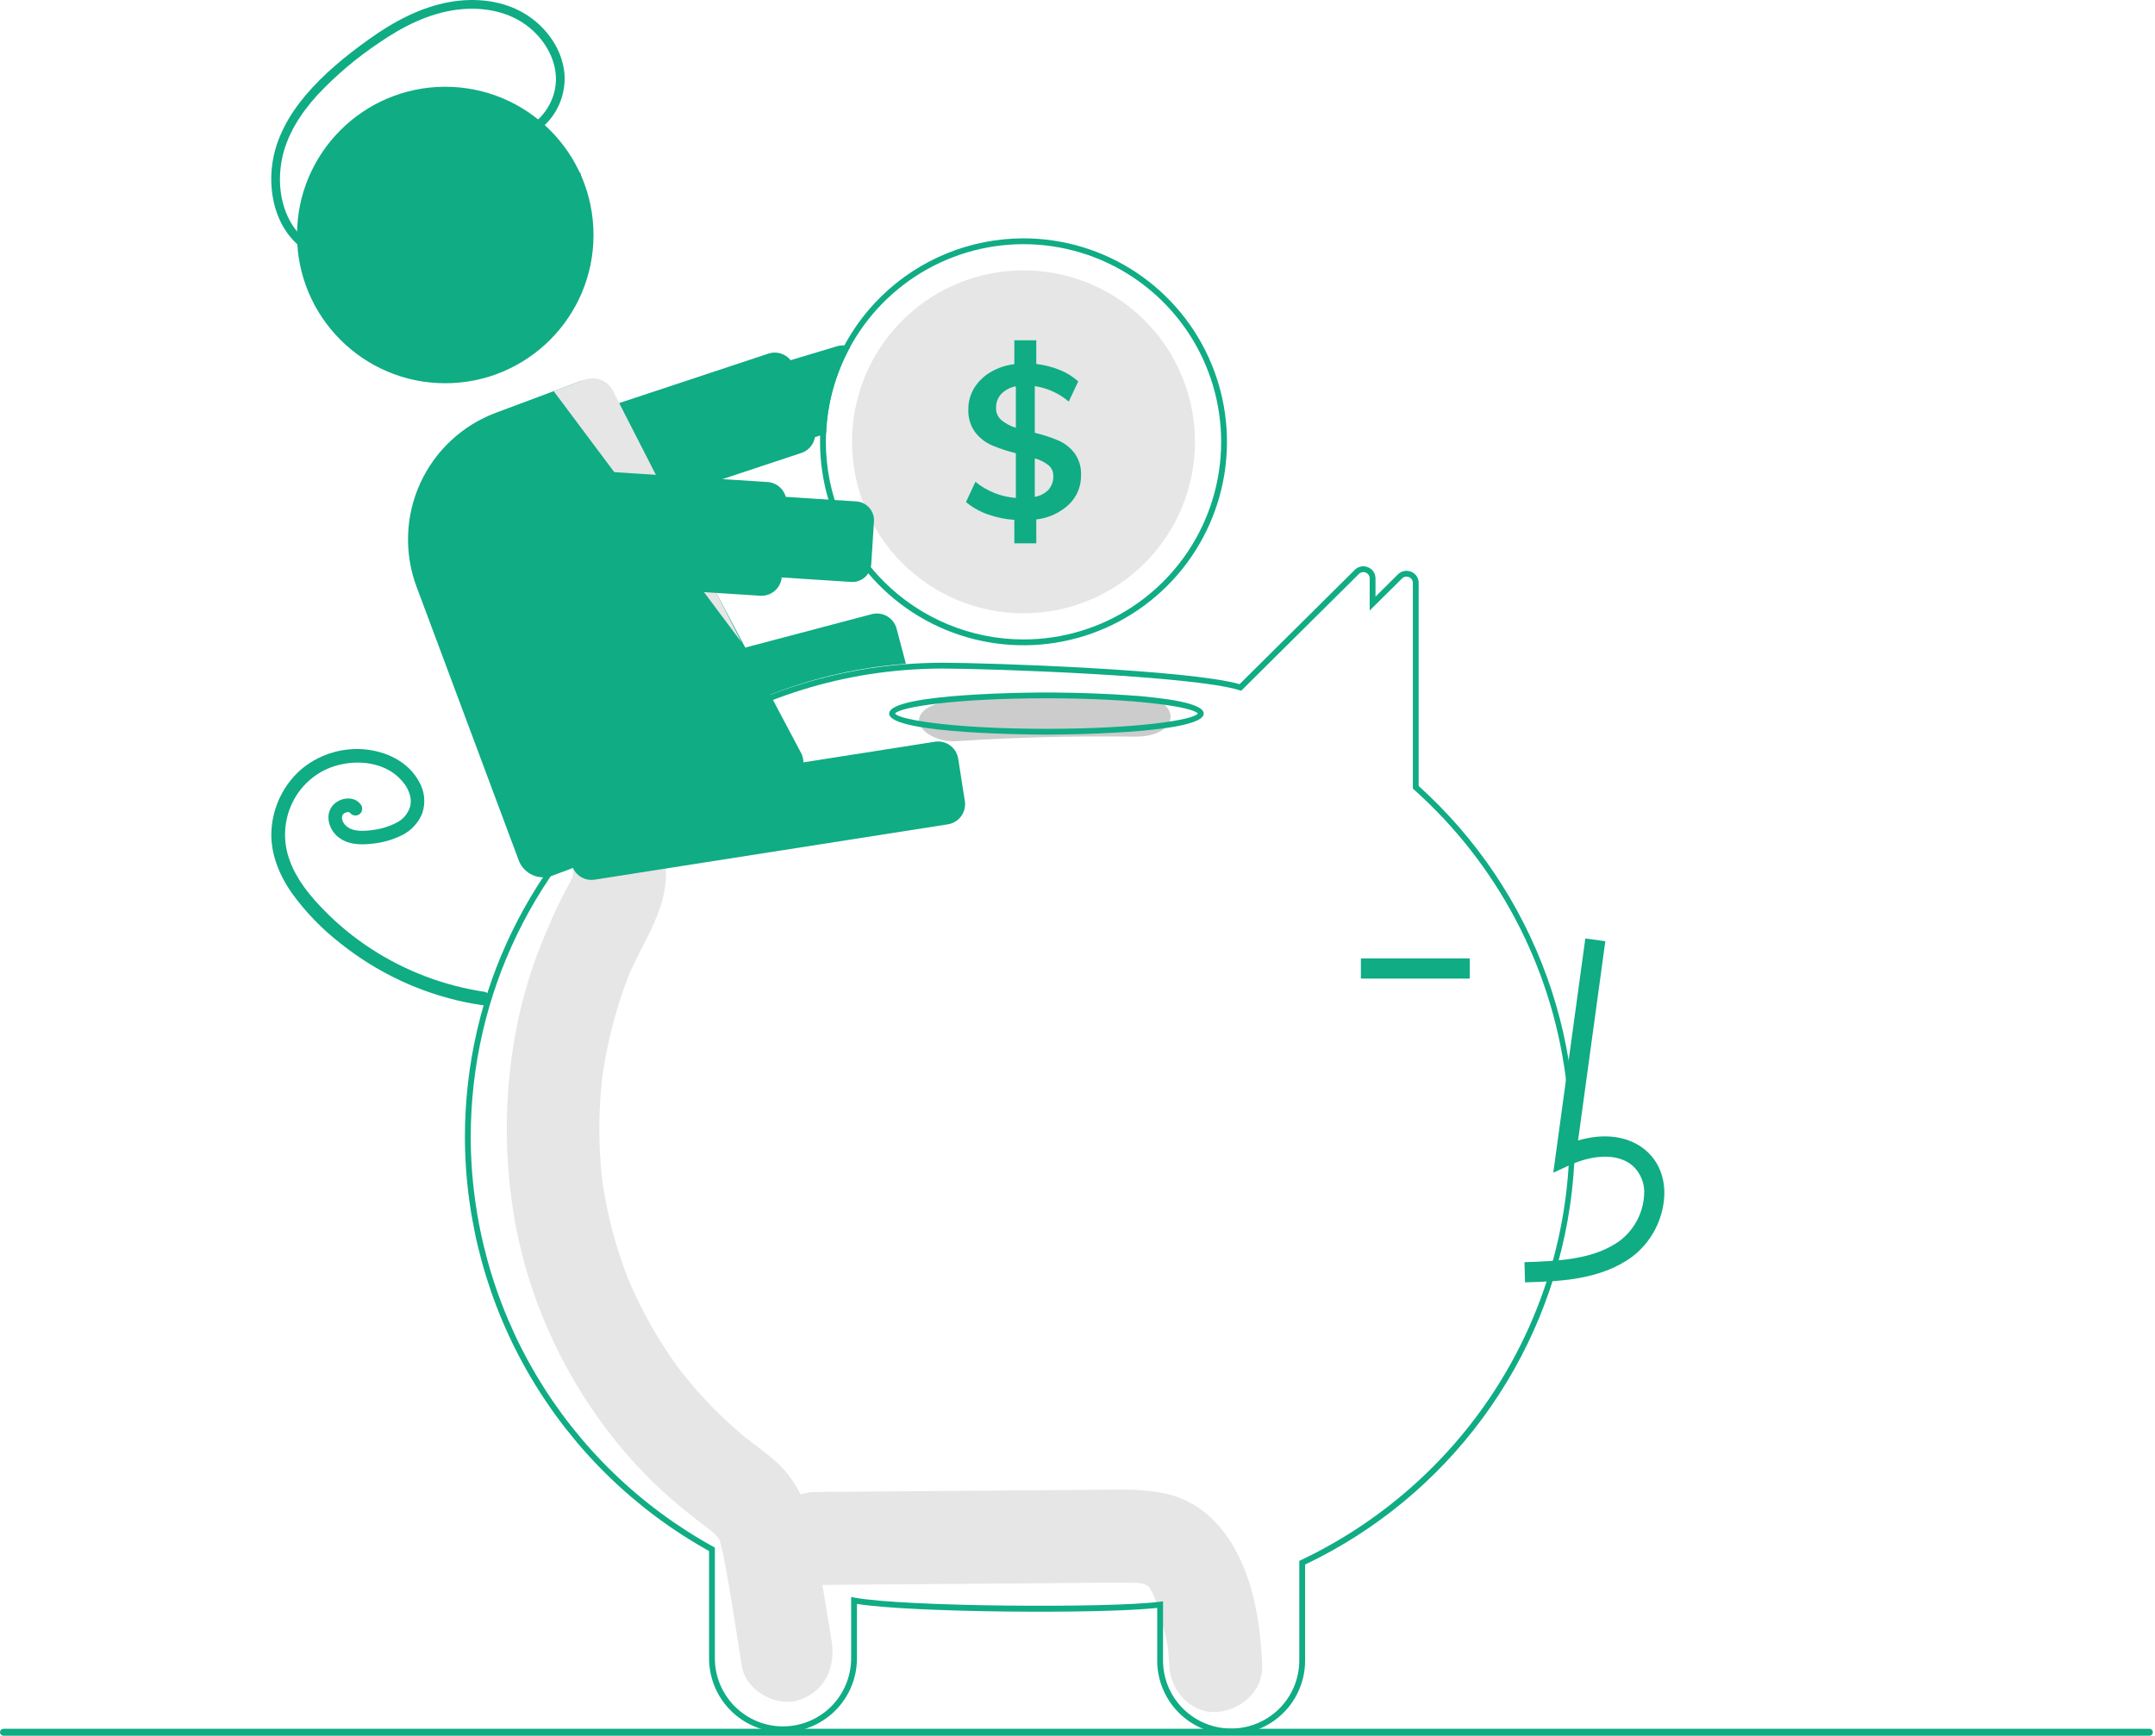<svg width="586" height="472" viewBox="0 0 586 472" fill="none" xmlns="http://www.w3.org/2000/svg">
<g clip-path="url(#clip0)">
<path d="M333.504 417.567C329.456 411.899 323.976 407.751 317.087 406.199C311.079 404.846 304.902 405.076 298.795 405.123L221.581 405.719C214.968 405.77 208.627 411.499 208.934 418.365C209.239 425.173 214.492 431.066 221.581 431.011C244.199 430.837 266.818 430.662 289.436 430.488C294.769 430.447 300.104 430.351 305.437 430.368C306.634 430.372 307.827 430.435 309.023 430.449C309.313 430.452 309.522 430.449 309.67 430.443C309.707 430.454 309.738 430.465 309.787 430.478C310.411 430.649 311.051 430.767 311.679 430.93C311.459 430.937 312.086 431.328 312.401 431.461C312.444 431.546 312.536 431.697 312.69 431.931C312.905 432.334 313.542 433.558 313.568 433.52C314.524 435.937 315.313 438.418 315.929 440.944C317.398 446.514 317.721 447.678 317.933 452.904C318.2 459.505 323.558 465.864 330.579 465.55C337.202 465.253 343.512 459.984 343.225 452.904C342.742 440.973 340.648 427.572 333.504 417.567Z" fill="#E6E6E6"/>
<path d="M226.119 446.105C224.669 437.316 223.247 428.522 221.768 419.738C220.268 410.827 217.204 402.667 210.27 396.819C208.417 395.256 206.496 393.797 204.566 392.343C203.888 391.832 203.21 391.32 202.54 390.797C202.5 390.766 202.475 390.746 202.44 390.719C202.366 390.656 202.278 390.581 202.159 390.48C199.269 388.034 196.476 385.479 193.816 382.763C191.453 380.351 189.194 377.837 187.038 375.219C186.5 374.565 185.968 373.906 185.443 373.24C185.353 373.126 184.866 372.497 184.546 372.087C184.248 371.677 183.704 370.936 183.612 370.806C182.999 369.939 182.397 369.064 181.805 368.181C177.777 362.146 174.289 355.768 171.382 349.12C171.094 348.461 170.813 347.798 170.538 347.131C170.464 346.927 170.369 346.666 170.242 346.317C169.656 344.706 169.072 343.097 168.536 341.467C167.398 338.005 166.419 334.491 165.601 330.926C165.196 329.166 164.831 327.397 164.507 325.619C164.34 324.705 164.184 323.788 164.038 322.87C164.014 322.718 163.872 321.727 163.789 321.167C163.727 320.605 163.612 319.609 163.597 319.455C163.504 318.53 163.422 317.603 163.35 316.676C163.188 314.589 163.079 312.499 163.022 310.405C162.925 306.685 162.991 302.964 163.222 299.244C163.353 297.154 163.54 295.069 163.77 292.988C163.784 292.86 163.795 292.758 163.805 292.666C163.818 292.574 163.835 292.468 163.854 292.337C164.024 291.187 164.203 290.038 164.404 288.893C165.162 284.547 166.149 280.243 167.359 275.999C167.932 273.993 168.555 272.002 169.227 270.028C169.526 269.151 169.835 268.278 170.154 267.409C170.133 267.465 171.088 265.025 171.101 264.943C174.89 255.989 181.089 247.826 181.098 237.654C181.104 230.767 175.277 224.17 168.452 224.488C165.049 224.616 161.828 226.06 159.469 228.516C157.11 230.972 155.796 234.248 155.805 237.654C155.805 237.808 155.805 237.94 155.804 238.068C155.741 238.283 155.687 238.462 155.639 238.62C154.9 240.226 153.995 241.752 153.184 243.318C150.962 247.605 149.066 252.032 147.265 256.524C144.316 263.84 142.059 271.415 140.524 279.152C137.185 296.103 136.926 313.516 139.759 330.559C144.662 360.446 160.832 389.055 183.311 408.285C185.262 409.954 187.261 411.566 189.278 413.146C190.113 413.8 190.954 414.442 191.8 415.08C192.2 415.381 193.857 416.687 193.128 416.054C194.695 417.392 195.354 418.065 195.757 419.05C195.815 419.277 195.895 419.585 196.002 420.007C196.286 421.117 196.555 422.226 196.779 423.352C198.736 433.193 200.096 443.2 201.73 453.105C202.854 459.911 211.232 464.34 217.287 462.301C224.334 459.926 227.323 453.397 226.119 446.105Z" fill="#E6E6E6"/>
<path d="M334.783 471.631C329.472 471.645 324.372 469.551 320.603 465.81C316.833 462.068 314.702 456.984 314.676 451.673V437.248C299.572 438.938 247.854 438.547 233.029 436.165V451.096C232.989 456.403 230.853 461.479 227.086 465.218C223.32 468.956 218.228 471.054 212.921 471.054C207.614 471.054 202.522 468.956 198.756 465.218C194.989 461.479 192.853 456.403 192.813 451.096V421.78C172.734 410.625 155.995 394.314 144.324 374.53C132.653 354.747 126.473 332.207 126.421 309.238C126.421 269.853 144.27 233.112 175.392 208.437C195.628 192.339 220.213 182.657 245.992 180.636C249.491 180.362 253.011 180.223 256.455 180.223C268.59 180.223 323.337 182.097 337.073 186.049L368.395 154.97C368.855 154.507 369.443 154.191 370.084 154.063C370.724 153.936 371.388 154.002 371.991 154.253C372.598 154.495 373.119 154.914 373.483 155.457C373.848 155.999 374.04 156.64 374.034 157.293V162.235L380.133 156.195C380.592 155.731 381.18 155.415 381.82 155.287C382.46 155.159 383.124 155.225 383.726 155.477C384.334 155.718 384.855 156.138 385.22 156.681C385.585 157.224 385.777 157.864 385.771 158.518V213.739C401.488 227.907 413.466 245.734 420.646 265.64C427.825 285.545 429.984 306.914 426.929 327.853C423.875 348.792 415.703 368.654 403.137 385.68C390.571 402.705 373.999 416.368 354.89 425.457V451.673C354.864 456.984 352.733 462.068 348.963 465.81C345.194 469.551 340.094 471.645 334.783 471.631ZM316.256 435.455V451.673C316.296 456.561 318.266 461.234 321.736 464.676C325.206 468.118 329.895 470.05 334.783 470.05C339.671 470.05 344.36 468.118 347.83 464.676C351.3 461.234 353.27 456.561 353.31 451.673V424.458L353.761 424.244C375.202 414.07 393.404 398.152 406.346 378.258C422.837 352.872 429.696 322.421 425.68 292.416C421.664 262.411 407.039 234.835 384.453 214.679L384.19 214.444V158.518C384.196 158.178 384.097 157.845 383.908 157.563C383.718 157.281 383.447 157.064 383.13 156.941C382.815 156.806 382.467 156.77 382.131 156.837C381.795 156.903 381.487 157.07 381.248 157.315L372.453 166.025V157.293C372.459 156.954 372.36 156.62 372.17 156.338C371.981 156.056 371.709 155.839 371.392 155.716C371.077 155.582 370.728 155.546 370.391 155.613C370.055 155.68 369.747 155.847 369.507 156.093L337.515 187.837L337.06 187.695C324.291 183.698 268.682 181.803 256.455 181.803C253.052 181.803 249.573 181.941 246.116 182.212C220.651 184.209 196.364 193.772 176.375 209.675C145.633 234.049 128.002 270.338 128.002 309.238C128.054 332.004 134.201 354.341 145.805 373.928C157.409 393.516 174.045 409.639 193.986 420.623L194.394 420.849V451.097C194.435 455.983 196.405 460.656 199.875 464.097C203.345 467.539 208.034 469.469 212.921 469.469C217.808 469.469 222.497 467.539 225.967 464.097C229.437 460.656 231.407 455.983 231.448 451.097V434.273L232.384 434.449C245.707 436.955 301.806 437.35 315.363 435.572L316.256 435.455Z" fill="#10AC84"/>
<path d="M227.63 94.149L140.102 120.453C137.318 121.293 134.982 123.204 133.606 125.766C132.23 128.328 131.927 131.331 132.764 134.116C133.6 136.901 135.508 139.239 138.069 140.618C140.629 141.997 143.632 142.304 146.418 141.47L223.014 118.446L224.619 117.964C224.943 109.695 227.186 101.615 231.171 94.363C230.671 94.138 230.136 93.999 229.59 93.952C228.93 93.888 228.264 93.955 227.63 94.149Z" fill="#10AC84"/>
<path d="M144.904 147.078C143.742 147.075 142.61 146.707 141.669 146.026C140.727 145.345 140.024 144.385 139.657 143.283L134.184 126.767C133.955 126.077 133.865 125.349 133.918 124.624C133.97 123.9 134.165 123.193 134.492 122.543C134.818 121.894 135.269 121.315 135.818 120.84C136.368 120.365 137.006 120.003 137.696 119.775L208.935 96.165C209.624 95.937 210.352 95.846 211.077 95.899C211.801 95.952 212.509 96.147 213.158 96.473C213.807 96.799 214.386 97.249 214.861 97.799C215.336 98.349 215.698 98.987 215.927 99.676L221.4 116.192C221.855 117.551 221.764 119.033 221.146 120.325C220.527 121.618 219.43 122.618 218.086 123.116C218.02 123.14 217.954 123.164 217.887 123.185L146.65 146.794C146.087 146.981 145.497 147.077 144.904 147.078Z" fill="#10AC84"/>
<path d="M278.317 64.818C263.939 64.823 250.128 70.423 239.806 80.433C229.484 90.442 223.462 104.075 223.014 118.446C222.998 119.007 222.99 119.576 222.99 120.145C222.99 131.088 226.235 141.785 232.315 150.883C238.394 159.982 247.035 167.073 257.145 171.261C267.254 175.448 278.379 176.544 289.111 174.409C299.844 172.274 309.702 167.005 317.44 159.267C325.177 151.53 330.447 141.671 332.581 130.939C334.716 120.206 333.621 109.082 329.433 98.972C325.245 88.862 318.154 80.222 309.056 74.142C299.957 68.063 289.26 64.818 278.317 64.818ZM278.317 173.891C264.067 173.877 250.406 168.209 240.329 158.133C230.253 148.057 224.586 134.395 224.571 120.145C224.571 119.41 224.587 118.683 224.618 117.964C225.046 107.435 228.56 97.265 234.721 88.718C240.883 80.171 249.421 73.623 259.274 69.889C269.128 66.155 279.861 65.4 290.14 67.718C300.418 70.035 309.789 75.323 317.087 82.924C324.385 90.524 329.287 100.102 331.185 110.467C333.083 120.831 331.892 131.525 327.761 141.218C323.63 150.911 316.74 159.176 307.949 164.986C299.159 170.795 288.854 173.892 278.317 173.891Z" fill="#10AC84"/>
<path d="M324.95 120.145C324.95 132.513 320.037 144.374 311.292 153.119C302.547 161.865 290.685 166.778 278.317 166.778C265.95 166.778 254.088 161.865 245.343 153.119C236.598 144.374 231.685 132.513 231.685 120.145C231.685 118.667 231.756 117.213 231.89 115.774C233.014 103.838 238.691 92.793 247.744 84.933C256.797 77.073 268.529 73.001 280.505 73.564C292.481 74.126 303.78 79.279 312.056 87.953C320.333 96.627 324.95 108.156 324.95 120.145Z" fill="#E6E6E6"/>
<path d="M292.204 123.243C291.074 121.757 289.587 120.58 287.881 119.821C285.777 118.934 283.604 118.22 281.384 117.687V104.993C284.797 105.508 287.997 106.967 290.623 109.206L293.2 103.713C291.718 102.392 290.017 101.341 288.173 100.606C286.13 99.779 283.984 99.229 281.795 98.97V92.537H275.828V99.034C273.523 99.292 271.3 100.039 269.307 101.223C267.506 102.289 265.99 103.775 264.888 105.554C263.837 107.291 263.292 109.287 263.316 111.316C263.213 113.516 263.85 115.686 265.126 117.481C266.3 119.035 267.85 120.265 269.631 121.054C271.768 121.967 273.979 122.699 276.239 123.243V135.407C272.211 135.104 268.374 133.572 265.244 131.021L262.668 136.522C264.418 137.969 266.408 139.098 268.548 139.857C270.893 140.696 273.343 141.207 275.828 141.375V147.753H281.795V141.256C285.109 140.894 288.218 139.469 290.655 137.194C291.729 136.164 292.576 134.923 293.145 133.549C293.714 132.175 293.991 130.697 293.959 129.211C294.058 127.081 293.44 124.98 292.204 123.243ZM276.239 116.343C274.785 115.902 273.434 115.177 272.263 114.209C271.799 113.796 271.432 113.286 271.189 112.715C270.946 112.144 270.832 111.526 270.856 110.905C270.813 109.497 271.33 108.13 272.294 107.103C273.363 106.026 274.743 105.311 276.239 105.056V116.343ZM285.13 133.163C284.122 134.197 282.809 134.881 281.384 135.115V124.65C282.746 125.016 284.021 125.653 285.13 126.523C285.551 126.883 285.885 127.332 286.108 127.838C286.332 128.345 286.438 128.895 286.419 129.448C286.474 130.804 286.013 132.131 285.13 133.163Z" fill="#10AC84"/>
<path d="M147.444 214.014C146.222 214.012 145.035 213.607 144.067 212.862C143.099 212.117 142.404 211.073 142.089 209.892L139.109 198.613C138.736 197.195 138.941 195.688 139.678 194.421C140.415 193.154 141.625 192.231 143.042 191.854L237.051 167.013C238.47 166.643 239.977 166.849 241.244 167.588C242.51 168.326 243.433 169.536 243.81 170.953L246.334 180.509L245.861 180.545C221.751 182.42 198.682 191.162 179.383 205.736L179.246 205.802L148.848 213.832C148.39 213.953 147.918 214.014 147.444 214.014Z" fill="#10AC84"/>
<path d="M131.874 269.726C120.847 268.097 110.3 264.109 100.953 258.035C96.322 255.027 92.035 251.521 88.169 247.579C84.353 243.687 80.703 239.263 78.813 234.08C76.994 229.284 77.088 223.973 79.074 219.245C81.034 214.545 84.777 210.815 89.483 208.871C94.217 206.983 99.937 206.781 104.544 208.848C106.739 209.811 108.639 211.34 110.048 213.279C110.704 214.173 111.189 215.18 111.479 216.25C111.749 217.219 111.774 218.24 111.551 219.221C111.281 220.2 110.804 221.11 110.153 221.891C109.503 222.671 108.693 223.303 107.778 223.744C105.764 224.777 103.582 225.443 101.334 225.709C99.074 226.018 95.826 226.298 94.009 224.483C93.635 224.124 93.341 223.691 93.145 223.21C93.009 222.842 92.962 222.447 93.009 222.058C92.983 222.229 93.119 221.684 93.111 221.706C93.082 221.787 92.958 221.983 93.135 221.681C93.19 221.582 93.251 221.486 93.319 221.394C93.259 221.472 93.127 221.602 93.362 221.379C93.557 221.166 93.807 221.012 94.085 220.933C94.195 220.901 94.305 220.876 94.415 220.846C94.694 220.77 94.137 220.85 94.422 220.841C94.533 220.838 94.644 220.84 94.754 220.835C95.034 220.823 94.478 220.759 94.746 220.826C94.85 220.853 94.953 220.878 95.056 220.91C95.279 220.981 94.898 220.747 95.049 220.922C95.226 221.127 94.863 220.722 95.064 220.921C95.164 221.019 95.259 221.123 95.347 221.233C95.696 221.577 96.167 221.77 96.657 221.77C97.147 221.77 97.618 221.577 97.967 221.233C98.304 220.88 98.492 220.411 98.492 219.923C98.492 219.435 98.304 218.965 97.967 218.613C96.14 216.348 92.531 216.907 90.683 218.821C88.326 221.263 89.26 225.131 91.552 227.261C94.148 229.672 97.824 229.84 101.162 229.436C103.984 229.165 106.733 228.388 109.279 227.142C111.808 225.899 113.786 223.762 114.831 221.144C115.302 219.747 115.471 218.266 115.327 216.799C115.183 215.332 114.729 213.912 113.996 212.633C111.048 207.091 104.944 204.25 98.912 203.758C95.805 203.515 92.682 203.89 89.722 204.862C86.762 205.833 84.024 207.382 81.666 209.419C77.122 213.51 74.324 219.191 73.851 225.286C73.324 231.606 75.776 237.744 79.351 242.844C83.094 248.027 87.56 252.645 92.614 256.56C102.493 264.448 114.081 269.913 126.452 272.519C127.923 272.823 129.402 273.083 130.889 273.299C131.363 273.414 131.862 273.344 132.285 273.104C132.709 272.863 133.024 272.47 133.168 272.005C133.295 271.532 133.231 271.027 132.989 270.6C132.747 270.174 132.346 269.86 131.874 269.726L131.874 269.726Z" fill="#10AC84"/>
<path d="M308.436 189.204C292.279 188.976 276.172 189.386 260.117 190.435C254.629 190.793 249.881 192.733 249.881 195.993C249.881 198.718 254.591 201.911 260.117 201.551C276.164 200.503 292.27 200.093 308.436 200.32C321.615 200.507 321.607 189.39 308.436 189.204Z" fill="#CCCCCC"/>
<path d="M284.555 199.77C282.809 199.77 241.79 199.705 241.79 194.039C241.79 188.373 282.809 188.308 284.555 188.308C286.301 188.308 327.319 188.373 327.319 194.039C327.319 199.705 286.301 199.77 284.555 199.77ZM243.394 194.039C244.517 195.757 259.594 198.189 284.555 198.189C309.515 198.189 324.593 195.757 325.715 194.039C324.593 192.321 309.515 189.889 284.555 189.889C259.594 189.889 244.517 192.321 243.394 194.039V194.039Z" fill="#10AC84"/>
<path d="M414.695 348.719C423.776 348.467 435.076 348.151 443.782 341.792C446.375 339.82 448.505 337.306 450.023 334.425C451.542 331.543 452.411 328.365 452.572 325.112C452.75 320.089 450.935 315.705 447.462 312.771C442.915 308.928 436.275 308.027 429.119 310.13L436.533 255.951L431.091 255.205L422.375 318.9L426.92 316.814C432.189 314.398 439.422 313.168 443.916 316.966C445.02 317.959 445.88 319.193 446.429 320.572C446.978 321.952 447.202 323.439 447.082 324.919C446.949 327.34 446.296 329.704 445.167 331.85C444.039 333.996 442.461 335.874 440.542 337.355C433.767 342.304 424.759 342.942 414.542 343.228L414.695 348.719Z" fill="#10AC84"/>
<path d="M399.648 260.623H370.062V266.116H399.648V260.623Z" fill="#10AC84"/>
<path d="M160.832 239.28C159.515 239.276 158.243 238.803 157.243 237.946C156.243 237.089 155.581 235.904 155.375 234.603L153.569 223.078C153.344 221.628 153.702 220.149 154.567 218.963C155.431 217.778 156.73 216.984 158.179 216.755L254.236 201.704C255.685 201.479 257.165 201.837 258.35 202.702C259.536 203.566 260.33 204.865 260.558 206.314L262.364 217.839C262.59 219.289 262.231 220.769 261.367 221.954C260.503 223.139 259.204 223.933 257.755 224.162L161.698 239.213C161.411 239.257 161.122 239.28 160.832 239.28Z" fill="#10AC84"/>
<path d="M121.079 104.216C143.342 104.216 161.389 86.169 161.389 63.907C161.389 41.644 143.342 23.597 121.079 23.597C98.817 23.597 80.769 41.644 80.769 63.907C80.769 86.169 98.817 104.216 121.079 104.216Z" fill="#10AC84"/>
<path d="M143.902 74.337C145.19 73.886 146.367 73.165 147.353 72.221C148.006 71.549 148.503 70.742 148.811 69.857C149.119 68.972 149.23 68.03 149.135 67.097C149.081 66.433 148.873 65.79 148.528 65.219C148.184 64.648 147.712 64.165 147.15 63.806C145.691 62.909 143.763 62.943 141.817 63.845L141.593 48.11L140.012 48.133L140.276 66.631L141.479 65.841C142.875 64.928 144.879 64.265 146.322 65.153C146.678 65.388 146.976 65.701 147.192 66.07C147.407 66.439 147.535 66.852 147.565 67.278C147.631 67.973 147.547 68.674 147.319 69.333C147.09 69.992 146.722 70.595 146.24 71.099C144.526 72.799 141.99 73.369 139.095 73.89L139.376 75.445C140.914 75.212 142.429 74.841 143.902 74.337Z" fill="#10AC84"/>
<path d="M157.87 47.005L149.452 48.28L149.689 49.843L158.106 48.568L157.87 47.005Z" fill="#10AC84"/>
<path d="M131.299 51.028L122.881 52.303L123.118 53.866L131.536 52.591L131.299 51.028Z" fill="#10AC84"/>
<path d="M147.717 238.575C146.268 238.572 144.853 238.128 143.663 237.301C142.472 236.475 141.561 235.305 141.051 233.948L113.259 159.518C109.862 150.389 110.224 140.286 114.267 131.425C118.31 122.564 125.703 115.668 134.824 112.251L157.422 103.812C158.296 103.484 159.226 103.331 160.159 103.364C161.092 103.396 162.009 103.613 162.858 104.001C163.705 104.38 164.468 104.923 165.103 105.6C165.737 106.276 166.231 107.072 166.554 107.942L218.037 205.147C218.371 206.023 218.529 206.957 218.501 207.895C218.473 208.833 218.259 209.756 217.873 210.611C217.487 211.465 216.936 212.236 216.251 212.877C215.566 213.518 214.761 214.017 213.882 214.346L150.203 238.124C149.409 238.422 148.567 238.575 147.717 238.575Z" fill="#10AC84"/>
<path d="M150.566 106.372L201.648 174.682L167.083 107.089C166.797 106.301 166.359 105.576 165.794 104.957C165.228 104.337 164.546 103.836 163.787 103.48C163.027 103.124 162.205 102.922 161.367 102.884C160.529 102.846 159.692 102.973 158.903 103.259L150.566 106.372Z" fill="#E6E6E6"/>
<path d="M231.448 158.249L140.241 152.374C138.803 152.282 137.398 151.907 136.105 151.271C134.812 150.636 133.657 149.751 132.706 148.669C131.755 147.587 131.026 146.329 130.562 144.965C130.097 143.601 129.906 142.159 129.998 140.722C130.091 139.284 130.466 137.879 131.101 136.586C131.737 135.293 132.621 134.138 133.703 133.187C134.785 132.236 136.044 131.508 137.408 131.043C138.771 130.578 140.213 130.387 141.651 130.479L232.858 136.354C233.531 136.397 234.189 136.573 234.795 136.871C235.4 137.168 235.941 137.582 236.387 138.089C236.832 138.596 237.173 139.185 237.391 139.824C237.608 140.463 237.698 141.138 237.655 141.811L236.905 153.453C236.817 154.813 236.193 156.082 235.17 156.981C234.146 157.881 232.807 158.337 231.448 158.249Z" fill="#10AC84"/>
<path d="M207.076 162.016C206.956 162.016 206.835 162.012 206.714 162.004H206.714L131.82 157.18C131.094 157.134 130.386 156.945 129.734 156.624C129.082 156.304 128.499 155.858 128.019 155.312C127.54 154.766 127.172 154.131 126.938 153.444C126.704 152.756 126.607 152.029 126.654 151.304L127.935 131.419C127.981 130.694 128.17 129.985 128.491 129.333C128.812 128.681 129.258 128.099 129.803 127.619C130.349 127.139 130.984 126.772 131.672 126.538C132.36 126.303 133.087 126.207 133.812 126.254L208.706 131.077C210.169 131.173 211.535 131.846 212.504 132.948C213.472 134.049 213.964 135.49 213.871 136.954L212.591 156.839C212.52 157.905 212.144 158.927 211.506 159.784C210.869 160.641 209.998 161.295 208.998 161.669C208.383 161.899 207.732 162.016 207.076 162.016Z" fill="#10AC84"/>
<path d="M120.617 37.101C125.92 32.54 133.202 36.62 139.283 35.906C145.101 35.223 149.696 30.004 150.869 24.459C152.238 17.991 148.881 11.51 143.932 7.477C138.512 3.06 131.324 1.792 124.512 2.609C116.705 3.546 109.565 7.185 103.158 11.587C96.974 15.704 91.287 20.523 86.211 25.948C81.665 30.968 77.814 36.952 76.584 43.708C75.467 49.847 76.32 56.65 79.949 61.851C81.874 64.517 84.453 66.641 87.438 68.02C90.55 69.548 93.87 70.641 96.885 72.369C101.443 74.981 105.874 80.398 104.446 86.035C104.14 87.267 103.536 88.404 102.687 89.347C101.666 90.479 99.826 88.983 100.849 87.847C102.646 85.853 102.575 83.194 101.617 80.813C100.479 78.13 98.463 75.913 95.9 74.526C92.744 72.722 89.26 71.608 86.025 69.964C82.929 68.463 80.242 66.236 78.191 63.472C74.32 58.092 73.162 51.09 74.04 44.612C74.99 37.603 78.591 31.233 83.106 25.896C88.019 20.087 94.054 15.17 100.22 10.752C106.835 6.013 114.144 2.005 122.232 0.556C129.243 -0.7 136.842 0.073 142.973 3.894C148.696 7.46 153.084 13.595 153.52 20.45C153.677 23.569 153 26.673 151.558 29.444C150.117 32.214 147.963 34.55 145.319 36.212C142.606 37.835 139.451 38.566 136.301 38.301C132.932 38.086 129.561 37.054 126.171 37.34C124.637 37.434 123.175 38.024 122.007 39.023C120.849 40.019 119.468 38.09 120.617 37.101V37.101Z" fill="#10AC84"/>
<path d="M584.48 472H0.941C0.692 471.999 0.453 471.9 0.277 471.723C0.101 471.547 0.003 471.308 0.003 471.059C0.003 470.81 0.101 470.571 0.277 470.395C0.453 470.218 0.692 470.119 0.941 470.118H584.48C584.729 470.118 584.969 470.217 585.145 470.394C585.322 470.57 585.421 470.809 585.421 471.059C585.421 471.309 585.322 471.548 585.145 471.724C584.969 471.901 584.729 472 584.48 472Z" fill="#10AC84"/>
</g>
<defs>
<clipPath id="clip0">
<rect width="585.421" height="472" fill="white"/>
</clipPath>
</defs>
</svg>
